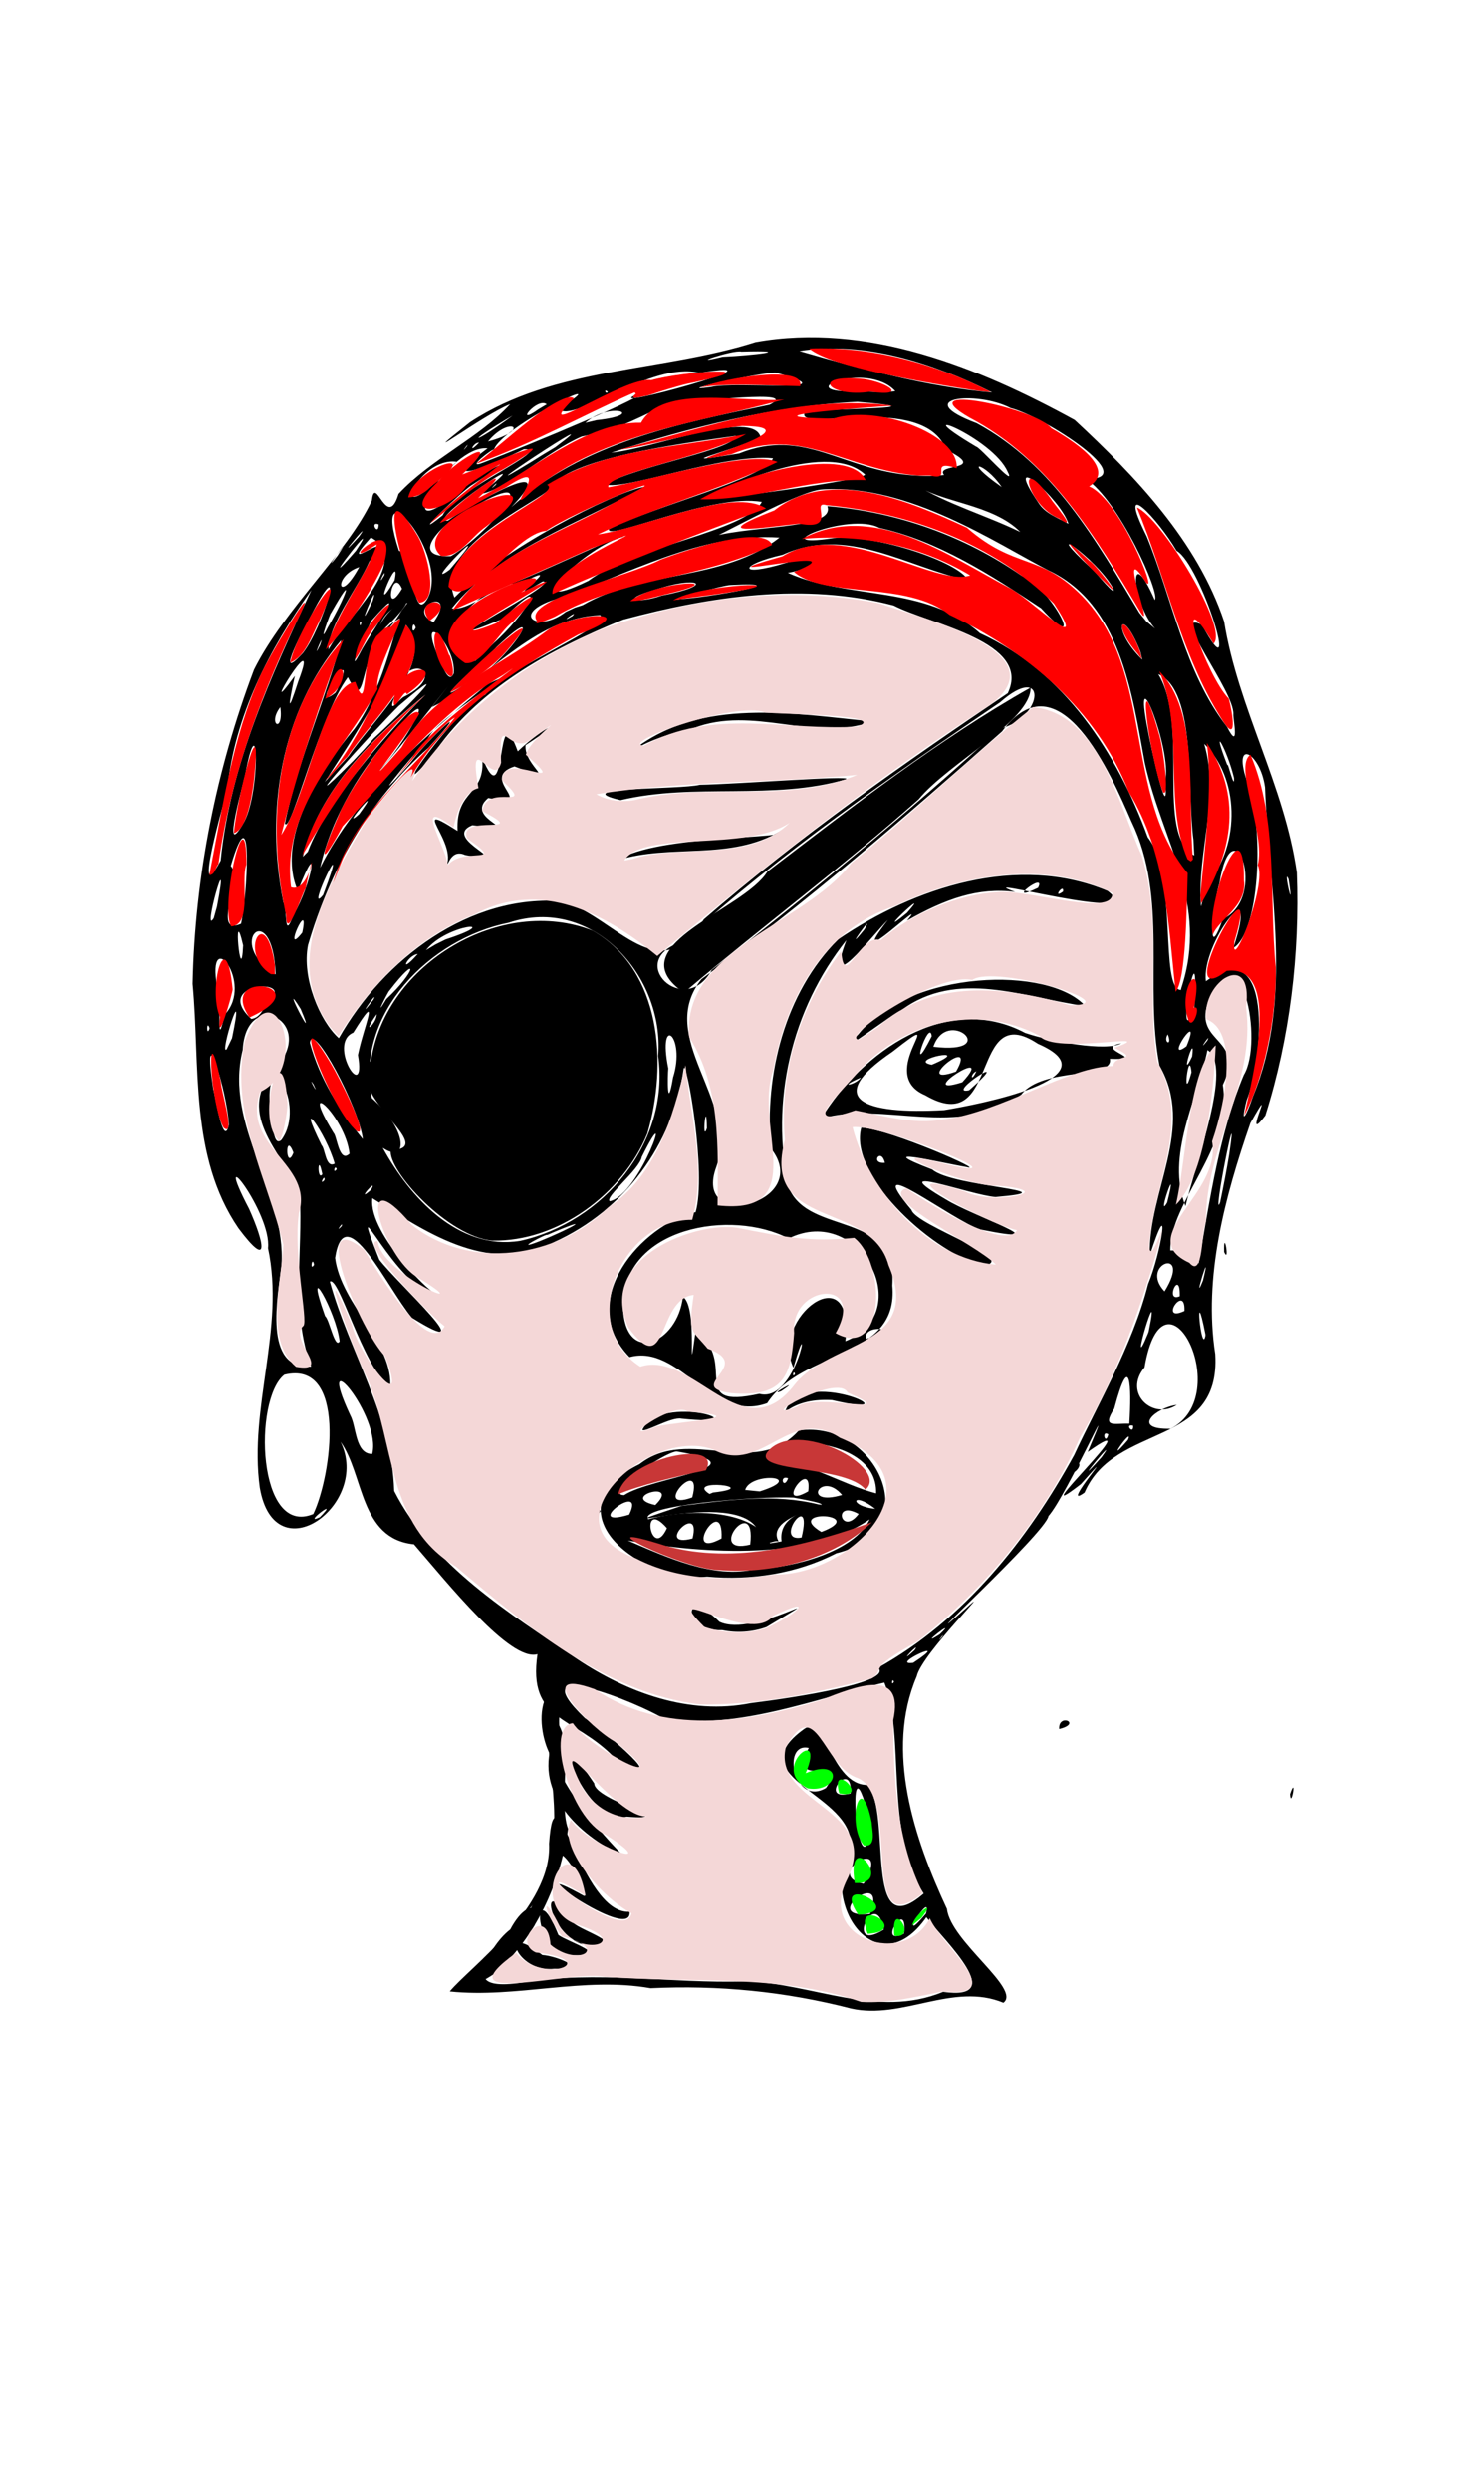 <?xml version="1.0" encoding="UTF-8" standalone="no"?>
<svg
   xmlns:dc="http://purl.org/dc/elements/1.1/"
   xmlns:cc="http://creativecommons.org/ns#"
   xmlns:rdf="http://www.w3.org/1999/02/22-rdf-syntax-ns#"
   xmlns:svg="http://www.w3.org/2000/svg"
   xmlns="http://www.w3.org/2000/svg"
   xmlns:sodipodi="http://sodipodi.sourceforge.net/DTD/sodipodi-0.dtd"
   xmlns:inkscape="http://www.inkscape.org/namespaces/inkscape"
   inkscape:version="1.0 (4035a4fb49, 2020-05-01)"
   sodipodi:docname="vigilante.svg"
   viewBox="0 0 1080 1812"
   height="1812"
   width="1080"
   id="svg10"
   version="1.1">
  <defs
     id="defs14" />
  <sodipodi:namedview
     inkscape:current-layer="g18"
     inkscape:window-maximized="1"
     inkscape:window-y="-11"
     inkscape:window-x="-11"
     inkscape:cy="1056.7274"
     inkscape:cx="460.41356"
     inkscape:zoom="0.78671483"
     inkscape:object-paths="true"
     showgrid="false"
     id="namedview12"
     inkscape:window-height="1826"
     inkscape:window-width="1080"
     inkscape:pageshadow="2"
     inkscape:pageopacity="0"
     guidetolerance="10"
     gridtolerance="10"
     objecttolerance="10"
     borderopacity="1"
     bordercolor="#666666"
     pagecolor="#ffffff" />
  <g
     id="g18"
     inkscape:label="Image"
     inkscape:groupmode="layer">
    <path
       d="m 619.417,1461.488 c -47.951,-12.405 -96.796,-17.165 -145.964,-14.793 -49.027,-8.61 -97.366,7.44 -146.145,2.372 13.785,-16.903 74.515,-60.816 72.289,-107.546 4.329,-63.184 22.501,51.838 58.587,49.547 2.409,24.059 -90.608,-43.324 -32.733,-11.281 -2.779,-16.182 -25.951,-53.725 -25.372,-13.389 -9.067,27.557 -89.063,86.276 -20.429,76.289 54.335,-9.145 108.438,0.789 163.019,-0.943 48.569,1.239 95.275,27.488 143.682,7.626 47.613,6.705 1.514,-36.621 -12.187,-54.307 -35.461,50.731 -78.284,-8.778 -55.1,-51.099 3.364,-38.994 -83.55,-49.89 -33.959,-85.81 15.952,-11.502 19.462,40.83 46.384,40.668 18.006,20.919 -3.912,117.931 40.735,78.964 -29.103,-45.322 -12.962,-114.403 -28.62,-153.48 -49.451,11.203 -105.92,34.694 -160.566,26.209 -17.997,-11.217 -106.027,-47.095 -57.423,-0.38 14.282,9.272 68.48,55.822 20.713,27.952 -29.303,-29.734 -62.396,-25.33 -55.177,-74.435 -19.768,5.806 -65.816,-52.261 -89.876,-79.947 -39.712,-4.075 -36.257,-50.72 -53.441,-74.621 22.377,45.514 -47.901,96.821 -58.772,33.417 -8.057,-58.586 18.432,-115.638 5.996,-174.279 2.855,-25.566 -42.746,-84.094 -13.749,-28.547 10.968,24.526 15.441,45.045 -7.752,14.048 -35.719,-52.208 -27.777,-118.188 -33.355,-177.864 1.647,-78.074 17.09,-155.528 44.688,-228.62 22.338,-44.736 68.049,-84.971 85.719,-122.959 2.388,-20.154 11.102,22.594 19.449,-4.868 23.65,-25.372 58.934,-40.909 81.255,-65.289 -19.861,7.727 -75.285,49.535 -29.247,13.117 61.787,-40.515 139.293,-36.475 207.811,-58.325 81.091,-14.534 162.216,18.34 232.23,56.723 44.228,41.02 89.255,88.231 108.711,146.5 10.193,63.292 43.959,119.438 52.92,182.785 2.251,59.201 -5.105,120.583 -22.906,176.716 -18.427,24.571 10.268,-31.969 -10.88,5.555 -18.732,54.035 -34.187,112.28 -25.558,168.055 4.257,68.77 -73.027,49.523 -95.12,100.835 -19.726,14.348 30.011,-42.861 -2.684,-6.138 -46.338,35.816 55.299,-59.205 4.993,-23.444 24.273,-57.453 -15.043,31.321 -28.56,46.691 -1.75,12.051 -108.877,110.129 -60.7,67.622 24.839,-22.637 -31.529,32.312 -35.176,48.954 -23.192,54.41 -1.819,118.182 22.025,169.28 2.583,23.513 54.302,58.349 41.069,68.24 -36.562,-15.157 -73.597,12.546 -110.824,4.201 z m 23.718,-57.378 c -5.69,-33.061 -29.585,18.36 0,0 z m 14.763,2.833 c 3.273,-27.641 -20.636,10.644 0,0 z m 15.96,-14.499 c 5.23,-18.828 -22.97,27.142 0,0 z m -40.746,0.288 c 14.07,-35.846 -38.592,3.777 0,0 z m -4.594,-21.995 c 22.176,-37.789 -31.134,-6.444 0,0 z m 5.79,-40.27 c -20.392,-87.569 -10.323,55.765 0,0 z m -15.312,-25.48 c 1.687,-26.467 -24.991,6.518 0,0 z m -17.895,-4 c 17.376,-24.813 -29.59,1.812 -12.5,-29.093 -20.14,-4.668 -10.957,43.094 12.5,29.093 z m -54.654,-61.754 c 33.176,-4.114 103.514,-15.025 92.644,-25.756 62.399,-34.708 108.875,-93.026 142.726,-154.878 16.116,-35.038 42.464,-79.558 53.689,-124.166 9.511,-22.552 17.218,-70.35 1.236,-20.847 -1.253,-46.866 33.244,-92.842 7.084,-138.268 -11.322,-58.294 6.671,-121.544 -20.485,-177.703 -14.565,-33.578 -52.471,-121.397 -94.099,-65.378 -70.736,62.664 -142.554,124.593 -218.772,180.276 -33.647,42.708 27.156,87.124 10.988,136.191 -18.563,48.99 71.132,26.898 39.605,-13.065 -4.823,-53.77 10.186,-113.456 48.903,-152.096 55.988,-38.053 130.789,-62.594 196.007,-35.327 33.393,25.379 -105.011,-13.1 -67.187,0.803 -26.945,-3.47 -50.553,4.99 -78.619,20.823 18.166,-21.432 -47.587,42.923 -13.925,-0.533 -12.349,12.424 -46.84,58.014 -30.278,14.793 -40,50.304 -55.795,117.759 -41.822,180.368 14.957,35.264 78.954,15.581 75.265,70.934 4.927,53.929 -65.6,46.279 -91.093,85.606 -40.348,14.75 -63.342,-43.458 -100.158,-33.541 -40.018,-41.144 9.221,-96.724 48.095,-105.478 8.157,-28.328 -6.509,-110.667 -8.658,-104.594 -7.933,55.641 -43.13,103.173 -94.12,126.323 -48.506,25.663 -96.953,-9.763 -132.5,-31.87 -3.38,26.857 47.485,74.329 47.078,69.745 -28.511,-0.438 -67.549,-89.752 -41.968,-24.913 13.985,17.97 77.382,75.435 23.673,42.12 -17.951,-21.41 -48.908,-88.814 -55.887,-43.483 4.412,34.309 43.198,62.648 40.026,95.258 -20.728,-18.504 -37.22,-82.406 -43.838,-77.982 14.236,51.309 45.248,97.715 46.806,152.283 27.368,54.076 83.555,88.836 132.801,122.081 36.86,24.714 82.045,41.281 126.784,32.272 z m -20.808,-53.043 c -28.942,1.149 -29.568,-33.591 -2.106,-6.131 24.904,12.187 90.926,-30.461 34.215,3.904 -10.234,3.66 -21.468,4.396 -32.109,2.227 z m -11.055,-38.971 c -50.565,4.486 -115.616,-49.235 -49.167,-81.88 36.417,-28.34 83.611,11.432 115.905,-24.441 55.893,-8.159 94.645,72.791 27.404,89.306 -28.812,14.797 -62.044,19.928 -94.143,17.015 z m 35.5,-5.501 c 27.923,-1.152 72,-12.707 82.807,-36.133 -50.335,34.431 -140.671,21.373 -175.992,15.381 28.302,12.052 62.141,28.162 93.185,20.752 z m -4.115,-17.795 c 4.67,-38.87 -33.368,8.267 0,0 z m -20.866,-4.463 c 1.659,-34.279 -30.231,16.553 0,0 z m 43.719,2.142 c -4.407,-31.216 61.081,-22.049 8.777,-31.872 -26.571,-1.099 -113.217,5.55 -105.883,15.789 31.939,-8.676 78.265,-6.438 88.737,17.499 z m -64.818,-2.116 c 6.957,-28.29 -28.815,7.652 0,0 z m 79.33,-0.682 c 8.809,-36.527 -21.289,3.922 0,0 z m 14.417,-4.067 c 35.474,-13.359 -28.417,-16.973 0,0 z m -112.362,-2.75 c -20.073,-22.969 -11.392,24.791 0,0 z m 139.492,-10.334 c -19.504,-10.829 -12.78,16.844 0,0 z m -166.973,0.482 c 12.636,-26.058 -36.316,10.912 0,0 z m -20.824,-2.397 c -1.539,-4.13 -3.157,4.357 0,0 z m 199.909,-1.852 c -17.299,-13.501 -19.5,-1.764 0,0 z m -160.087,-2.742 c 19.206,-18.77 -27.457,-6.063 0,0 z m -22.655,-7.203 c 19.019,-13.014 104.477,-20.884 38.214,-31.835 -9.403,0.491 -53.937,31.666 -38.214,31.835 z m 49.54,1.669 c 8.616,-32.332 -31.135,11.299 0,0 z m 15.164,-3.586 c 37.495,-4.127 -21.247,-10.6 -2.575,1.076 z m 93.879,1.787 c -15.483,-18.349 -30.176,9.017 0,0 z m -59.922,-2.588 c 35.13,-11.085 -6.684,-14.54 -10.615,-1.064 z m 35.275,-0.026 c 3.326,-26.205 -25.806,14.7 0,0 z m 49.397,1.439 c 1.85,-46.758 -97.854,-42.803 -75.102,-23.354 26.89,0.601 49.724,16.749 75.102,23.354 z m -64,-11.011 c -6.783,-2.665 -3.468,9.001 0,0 z m -106.051,-35.333 c 14.195,-27.703 89.733,-1.569 28.433,-8.039 -7.234,-1.597 -27.617,10.776 -28.433,8.039 z M 571.178,1027.63 c 11.652,-35.855 99.072,6.281 34.295,-8.851 -11.859,-0.692 -24.789,1.157 -34.295,8.851 z M 714.692,921.157 c -40.733,-12.947 -97.165,-67.614 -87.866,-100.661 21.406,1.322 92.209,32.716 76.571,28.716 -18.955,-3.184 -71.892,-16.163 -24.904,1.792 14.845,13.043 103.482,15.178 46.038,19.96 -17.864,-1.111 -84.395,-26.288 -35.989,1.889 20.035,12.422 85.811,33.953 25.128,21.804 -20.033,-6.007 -88.682,-59.873 -50.354,-14.283 3.492,11.728 81.428,36.667 51.377,40.784 z m -70.692,-75.062 c -2.833,-11.682 -11.202,0.968 0,0 z m -46.417,-32.202 c 29.585,-48.423 91.361,-92.607 148.469,-62.309 18.476,6.313 59.215,13.787 69.996,7.58 -21.423,3.955 21.62,12.33 -8.354,11.275 3.034,15.311 -48.789,5.427 -64.388,25.941 -45.846,33.155 -100.396,4.162 -145.722,17.513 z m 89.5,-6.152 c 24.004,-3.876 125.542,-23.366 68.252,-48.257 -50.122,-33.225 -26.814,69.678 -82.005,37.439 -37.699,-15.902 21.775,-67.392 -23.886,-31.61 -51.116,34.662 -20.6,45.738 37.639,42.428 z m 18.174,-14.431 c 36.52,-31.968 -18.68,4.065 0,0 z m -78.674,-9.298 c -18.636,8.085 -3.688,5.559 0,0 z m 73.713,3.476 c 26.671,-29.015 -37.334,11.816 0,0 z m 10.257,-8.016 c -4.589,1.895 -4.059,9.004 0,0 z m -14.812,0.24 c 16.737,-28.997 -34.192,12.189 0,0 z m -17.676,-4.955 c 33.263,-13.972 -19.249,-3.645 0,0 z m 0.014,-20.768 c -1.625,-14.297 -18.007,35.551 0,0 z m 1.182,7.671 c 50.648,6.06 10.248,-29.896 0,0 z m -54.611,-9.053 c 37.692,-47.233 138.909,-50.004 165.178,-20.562 -44.435,-6.103 -93.341,-27.353 -134.096,3.189 -3.273,0.094 -56.194,40.964 -31.082,17.373 z m 25.934,471.131 c -1.316,-3.792 -2.245,3.873 0,0 z m 14.054,-13.851 c 31.094,-20.447 -18.804,2.433 0,0 z m 0.984,-9.197 c 5.451,-7.976 -14.768,13.441 0,0 z m 18.318,-11.497 c 14.941,-14.329 -18.667,11.781 0,0 z m 1.771,1.796 c 2.797,-4.87 -5.982,7.208 0,0 z m -457.699,-89.302 c 13.586,-28.607 24.582,-112.557 -21.077,-101.385 -22.746,17.851 -19.751,118.502 21.077,101.385 z m 4.788,2.302 c 16.121,-16.454 -14.146,6.775 0,0 z m 568.838,-43.633 c 15.238,-21.108 -27.147,30.173 0,0 z m -530.762,-2.401 c 7.147,-27.236 -43.064,-86.396 -15.975,-28.182 4.6,8.202 3.39,28.14 15.975,28.182 z m 550.017,-10.21 c 4.689,-11.433 -19.037,22.097 0,0 z m -14.31,-4.041 c -5.295,-3.637 -2.197,8.722 0,0 z m 18.042,-6.322 c -6.811,-1.567 0.618,7.178 0,0 z m 27.273,2.228 c 48.017,-24.311 -4.838,-126.977 -18.963,-44.628 -15.791,19.038 6.446,38.662 23.496,27.253 -15.506,2.113 -33.684,18.088 -4.533,17.375 z m -30.009,-3.657 c 1.732,-27.15 0.669,-54.796 -11.009,-10.962 -9.515,14.612 0.773,10.439 11.009,10.962 z m -269.244,-21.736 c 27.773,7.381 38.929,-69.308 24.786,-19.004 -17.155,-36.079 44.839,-82.983 37.79,-19.32 52.554,-20.547 10.804,-100.561 -41.299,-74.712 -41.664,-21.743 -120.184,-8.411 -120.624,49.044 1.116,44.358 40.039,27.421 43.681,-6.605 11.695,7.233 2.74,71.5 9.239,25.19 32.014,22.202 -7.121,57.159 46.428,45.406 z m 15.81,-1.912 c 17.17,-11.499 -11.017,4.263 0,0 z m 10.128,-12.566 c -1.317,-3.792 -2.244,3.873 0,0 z m -352.13,-5.343 c -14.838,-39.712 -5.98,-83.351 -8.233,-124.952 -12.338,-32.354 -50.902,-60.102 -14.335,-96.084 23.354,-32.071 -24.765,-53.644 -27.224,-9.431 -13.832,55.434 31.928,103.097 28.192,156.934 -2.504,21.808 -13.831,76.02 21.6,73.534 z m 609.498,-25.469 c 9.606,-46.647 -15.942,39.113 -0.538,1.467 z m -588.78,7.063 c -2.46,-21.546 -26.882,-64.048 -10.562,-18.293 3.05,2.079 7.111,24.286 10.562,18.293 z m 630.051,-5.23 c -8.413,-42.504 -2.846,16.207 0.039,1.14 z m -246.861,3.424 c 28.894,-8.065 -3.195,-11.109 0,0 z m 231.626,-20.287 c 0.883,-20.814 -19.378,9.065 0,0 z m -14.488,-14.204 c 20.775,-33.495 -19.075,-20.237 0,0 z m 11.084,3.515 c 0.499,-21.063 -11.521,4.99 0,0 z m 16.892,-11.468 c 7.315,-29.909 -8.529,21.329 0,0 z m -3.148,-12.316 c 8.361,-47.88 15.21,-95.194 32.829,-137.239 14.701,-24.162 -1.923,-109.105 -26.339,-51.892 -9.579,29.208 27.592,24.509 11.069,59.165 7.322,45.516 -38.593,84.817 -38.172,120.46 7.754,-0.237 16.339,2.523 20.614,9.507 z m -643.745,0.875 c -1.346,-7.111 -3.34,5.469 0,0 z m 164.028,-17.078 c 25.324,-10.23 40.857,-19.787 5.605,-4.595 0.634,-1.646 -27.036,12.883 -5.605,4.595 z m -14.028,-0.325 c 60.322,-13.343 109.222,-71.253 100.395,-134.589 4.804,-58.151 -48.151,-117.113 -108.717,-96.883 -57.123,11.374 -112.263,66.315 -99.621,127.62 26.678,23.537 26.263,48.567 7.905,36.175 19.546,35.738 54.984,74.964 100.039,67.678 z m -129.981,-10.679 c 1.931,-4.824 -5.648,6.118 0,0 z m 645.991,-52.477 c 7.704,-52.409 -13.08,52.25 -6.625,35.03 2.419,-11.635 4.701,-23.302 6.625,-35.03 z m -45.175,35.25 c 9.04,-35.675 -8.283,14.414 0,0 z m 13.342,2.624 c 7.575,-32.248 34.572,-102.101 15.966,-113.542 -7.498,36.256 -30.488,76.961 -15.966,113.542 z m -419.014,-3.559 c 22.261,-4.733 48.327,-82.672 23.317,-32.214 -1.649,9.224 -27.484,29.478 -23.317,32.214 z m -173.663,-8.315 c 5.704,-10.456 -12.699,11.163 0,0 z m -33.959,-7.066 c 0.737,-5.492 -4.492,4.767 0,0 z m -1.541,-4.242 c -3.385,-17.351 -3.953,5.628 0,0 z m 10.5,-3.691 c -1.539,-4.13 -3.157,4.357 0,0 z m -1.5,-4.022 c -6.297,-22.619 -29.43,-53.359 -9.482,-13.303 2.574,2.446 2.912,17.02 9.482,13.303 z m -30,-7.978 c -6.377,-16.653 -5.667,14.315 0,0 z m 40.777,0.738 c -2.9,-27.155 -38.503,-59.208 -11.589,-15.113 2.552,2.388 4.004,22.336 11.589,15.113 z m -49.574,-9.988 c 19.101,-25.883 -13.15,-74.957 -8.129,-20.15 2.033,0.904 1.104,26.515 8.129,20.15 z m 59.298,-0.601 c -2.842,-22.721 -36.676,-86.899 -38.539,-70.038 7.037,25.94 21.661,49.395 38.539,70.038 z m -97.501,-10.434 c -1.14,-24.96 -20.089,-83.415 -11.323,-25.599 1.076,2.433 7.255,43.845 11.323,25.599 z m 347.882,2.535 c -0.267,-24.453 -3.97,11.719 0,0 z m 397.352,-23.169 c 29.725,-71.77 11.528,-150.626 8.783,-224.9 -3.514,-25.976 -24.89,-36.838 -12.463,-2.493 12.409,35.659 7.811,108.469 -10.61,119.339 20.186,-60.275 -23.585,-2.616 -19.903,24.207 48.98,-36.22 41.889,55.155 29.524,86.895 -4.948,19.842 0.195,10.254 4.669,-3.048 z m -421.992,-13.747 c 9.642,-30.562 -11.502,-47.193 -3.477,-6.683 -0.493,5.31 -1.053,33.328 3.477,6.683 z m -261.623,5.004 c -5.334,-7.989 5.154,11.181 0,0 z m 638.93,-8.832 c -1.928,-19.502 -7.138,26.022 0,0 z m -606.636,-12.582 c 3.881,-20.05 17.464,-49.819 -3.374,-16.286 -19.369,8.048 9.616,53.352 3.374,16.286 z m 607.085,1.073 c 2.831,-20.499 -9.672,20.585 0,0 z m -698.705,-13.315 c 10.456,-50.265 -9.779,14.033 -3.869,8.037 1.29,-2.679 2.58,-5.358 3.869,-8.037 z m 694.619,5.851 c 12.14,-29.63 -17.477,13.281 0,0 z m -13.646,-8.669 c -3.826,6.099 3.773,9.334 0,0 z m 28.787,4.579 c 3.556,-7.376 -8.447,10.632 0,0 z m -632.042,-1.754 c 32.584,-57.56 95.18,-105.376 163.6,-99.54 39.234,12.722 69.627,65.299 102.024,13.09 69.659,-60.31 145.176,-113.259 221.206,-164.592 17.732,-37.401 -56.098,-49.907 -83.048,-63.829 -64.631,-17.096 -133.475,-6.702 -196.821,10.28 -53.119,21.668 -106.793,50.398 -139.213,99.548 -37.851,43.703 18.021,-35.931 38.685,-44.779 20.084,-22.28 91.644,-49.376 83.782,-58.061 -49.701,2.221 -80.529,46.851 -122.464,66.943 40.784,-52.417 -37.709,48.803 -38.096,45.751 15.705,-14.485 48.13,-70.614 12.474,-29.831 -25.929,28.778 -47.013,62.977 -55.767,101.035 26.976,-54.143 76.372,-95.279 121.562,-133.381 36.313,-17.588 -38.047,23.828 -43.393,40.198 -14.488,15.324 -46.477,55.12 -13.318,17.874 15.322,-20.362 49.511,-50.858 14.044,-12.022 -43.42,38.224 -71.619,88.973 -87.693,143.567 -4.668,23.689 8.492,55.274 22.436,67.751 z m 72.447,-119.374 c 24.751,-14.111 -27.3,-57.924 13.964,-31.441 -1.483,-30.951 20.896,-25.297 17.847,-53.577 18.706,46.843 9.539,-49.618 25.954,-4.299 20.301,-19.179 36.642,-24.51 5.681,-4.526 -1.478,15.762 26.984,28.876 -8.048,15.525 -27.171,8.664 18.533,30.114 -19.133,22.954 -19.014,15.815 30.79,24.355 -11.598,19.777 -24.04,9.905 36.442,29.704 -5.17,21.644 -14.594,-6.802 -13.738,21.348 -19.499,13.944 z m 130.544,-10.181 c 29.589,-19.213 128.842,-14.808 118.51,-21.256 -36.498,21.907 -80.138,9.166 -118.51,21.256 z m 2,-43.644 c -40.664,-9.64 43.294,-7.558 57.736,-11.164 28.551,-0.538 110.014,-7.032 106.631,-4.086 -53.331,15.676 -110.361,2.421 -164.367,15.249 z m 9,-36.272 c 49.798,-39.025 116.894,-26.516 174.538,-20.99 -44.114,15.475 -86.217,-12.092 -130.637,4.905 -15.257,3.318 -30.396,8.099 -43.901,16.085 z m -308,202.28 c -2.357,-7.149 -2.357,7.149 0,0 z m 10.945,-9.949 c 22.049,-23.106 -13.544,-66.613 -5.463,-19.997 4.033,4.542 -1.528,51.375 5.463,19.997 z m 110.606,-0.334 c -12.031,17.089 0.148,6.98 0,0 z m 595.307,-14.463 c 2.864,-50.852 -14.683,46.782 -0.219,10.581 z m -650.614,10.667 c -17.02,-27.245 14.019,33.07 0,0 z m -23.701,-5.489 c 22.307,-17.531 -41.734,-14.262 -12.201,12.759 6.728,-0.88 8.957,-8.1 12.201,-12.759 z m 664.546,-9.646 C 880.019,657.473 845.984,612.947 833.163,555.282 823.842,504.328 815.257,439.209 762.877,414.912 724.495,395.04 661.201,352.25 598.942,356.178 c -20.078,0.299 -103.861,50.788 -87.282,36.436 28.266,-11.145 97.07,-6.4 90.434,-24.26 51.185,4.238 99.84,21.708 141.575,50.658 20.698,7.631 48.836,61.724 13.932,23.491 -36.255,-23.971 -74.873,-49.037 -117.76,-58.409 -21.734,-11.934 -87.286,15.775 -33.251,7.452 31.249,-2.962 91.638,17.502 97.814,30.6 -44.685,-9.474 -87.601,-39.994 -134.816,-18.481 -32.074,7.166 -33.111,16.676 1.808,6.047 25.751,-7.314 26.279,2.638 1.939,7.093 44.529,19.81 100.234,8.584 139.838,43.983 61.445,27.945 99.675,86.886 122.12,148.463 22.094,27.883 8.353,110.426 24.096,111.088 l 0.285,-1.316 z m -587.864,8.303 c 4.242,-8.888 -14.844,19.273 0,0 z m 9.338,-0.339 c 21.684,-20.207 24.069,-34.53 2.119,-5.993 -0.406,-0.185 -12.186,22.844 -2.119,5.993 z m 236.863,-21.25 c 72.065,-55.872 142.431,-113.998 209.792,-175.481 32.749,-8.537 34.005,-49.196 -0.052,-19.165 -79.868,54.1 -159.204,109.59 -231.124,174.103 -43.108,13.61 1.871,56.577 21.384,20.543 z m -317.406,3.25 c -2.08,-57.194 -38.002,-23.044 0,0 z m 103.455,-14.85 c -7.582,0.795 -14.665,16.594 0,0 z m -127.098,-6.259 c -7.805,-34.093 -1.506,33.796 0,0 z m 147.36,-4.308 c 44.37,-14.467 1.214,-11.814 -14.289,7.793 l 6.991,-4.176 z m -104.33,-4.999 c 5.74,-27.594 -15.452,19.712 0,0 z m 669.915,-9.833 c 33.431,-15.571 7.148,-85.684 -2.508,-25.922 -3.003,8.143 -10.875,63.544 2.508,25.922 z m -260.771,7.513 c 9.095,-15.836 -17.9,22.042 0,0 z m -453.683,-4.095 c 4.199,-17.867 9.629,-99.788 -7.506,-42.048 8.894,8.899 -14.225,51.432 7.506,42.048 z m 38.113,-6.367 c 13.121,-21.865 20.108,-61.061 3.213,-17.522 -16.298,-36.827 15.255,-87.177 41.277,-118.107 23.496,-32.258 30.882,-83.816 34.039,-80.772 -34.444,16.147 -22.704,75.443 -38.931,43.409 -20.413,27.354 -41.804,115.509 -45.801,106.382 8.91,-44.556 31.68,-95.794 40.961,-133.374 -44.205,52.603 -55.443,124.485 -42.115,190.64 3.254,6.128 0.153,28.602 7.357,9.343 z m 446.521,-1.544 c 20.592,-23.333 -27.908,22.889 0,0 z M 157.901,659.738 c 10.307,-53.777 -11.274,23.015 -2.303,8.294 0.768,-2.765 1.535,-5.529 2.303,-8.294 z m 719.621,-14.703 c 26.777,-31.925 23.432,-79.98 -1.194,-103.778 11.681,39.454 -5.366,78.628 -2.325,118.31 l 1.922,-6.388 z m -642.384,6.175 c 21.783,-57.448 -14.271,17.73 0,0 z m 446.445,1.957 -4.016,2.135 z m 92.082,-4.43 c 0.781,-6.646 -8.409,6.079 0,0 z m 164.046,-9 c -4.459,-10.427 4.718,30.118 0,0 z m -182.269,6.278 c 6.528,-12.793 -26.098,12.637 0,0 z m -594.825,-19.818 c 6.963,-69.729 36.511,-134.318 66.049,-196.96 -30.741,43.429 -56.017,91.867 -61.294,145.542 -1.449,5.398 -26.076,90.635 -4.755,51.418 z m 707.923,-15.061 c -4.822,-34.797 2.462,-108.864 -25.596,-120.563 23.054,37.58 -2.414,116.062 26.167,131.911 l -0.571,-11.348 z m -644.514,8.601 c 15.387,-41.892 70.668,-99.206 85.676,-114.302 -38.061,31.32 -77.467,68.922 -89.305,117.967 z m -47.228,-20.156 c 12.41,-18.999 12.167,-91.439 1.877,-36.97 -0.439,3.754 -18.356,65.416 -1.877,36.97 z m 84.548,-7.136 c 19.993,-27.417 -15.924,14.149 0,0 z M 848,568.238 c 5.29,-22.282 -24.648,-97.159 -12.553,-36.54 0.772,5.376 15.564,73.832 12.553,36.54 z m -575.935,-31 c 17.875,-16.217 65.104,-63.822 18.17,-23.625 -16.446,16.247 -84.97,91.873 -33.158,40.036 l 7.6,-8.111 z m -18.482,12.979 c 18.84,-27.962 65.146,-68.829 41.804,-95.536 -9.792,40.273 -35.424,77.531 -59.07,114.385 5.701,-6.333 11.455,-12.617 17.266,-18.849 z m 644.432,15.771 c -5.157,-21.251 -17.613,-42.259 -4.746,-8.924 -0.362,-5.083 5.38,19.467 4.746,8.924 z m -0.463,-46.25 c 0.964,-16.858 -47.84,-77.394 -22.875,-65.115 29.927,55.249 -0.59,-44.121 -18.441,-53.871 -13.107,-22.621 -44.778,-56.621 -21.745,-10.508 19.08,46.551 27.565,99.028 58.496,138.712 9.354,18.351 4.325,-5.745 4.565,-9.218 z m -693.54,-5.25 c -9.813,12.732 2.639,19.771 0,0 z m 13.085,-18.791 c 17.983,-46.913 -32.279,37.157 -2.529,-3.879 -4.882,22.318 -5.572,29.124 2.529,3.879 z m 28.311,6.236 c 17.831,-40.41 -23.135,19.418 -1.378,2.204 z m 48.204,5.262 c 35.403,-17.444 1.173,-35.803 -6.273,-0.721 -5.779,14.893 2.964,2.688 6.273,0.721 z m 43.971,-8.808 c 23.236,-5.807 68.648,-69.765 23.887,-27.561 -3.512,4.304 -54.191,48.391 -23.887,27.561 z m -18.474,0.543 -2.356,1.507 z m 11.133,-9.029 c 1.912,-20.499 -27.465,-49.619 -10.983,-11.071 1.351,0.95 6.821,20.704 10.983,11.071 z m 29.342,-22.107 c 21.957,-19.229 43.65,-54.537 6.456,-17.608 -68.465,28.499 44.382,-26.997 28.957,-27.17 -38.886,23.196 24.253,-19.882 -16.057,1.619 -31.712,-3.047 -74.157,52.217 -33.003,56.31 4.733,-4.191 9.108,-8.757 13.647,-13.151 z m -139.207,7.466 c 14.358,-18.006 32.941,-79.267 6.165,-27.854 -2.424,4.639 -29.005,52.938 -6.165,27.854 z m 43.248,-3.17 c 9.753,-16.774 34.663,-52.033 6.768,-20.502 -3.269,5.516 -20.977,47.843 -6.768,20.502 z m 566.331,2.147 c -13.989,-35.528 -22.126,-17.123 1.367,5.822 z m -590.852,-1.501 c 10.656,-21.711 62.234,-64.063 30.822,-81.664 -27.91,31.003 22.056,-11.657 -1.15,17.48 -8.801,19.831 -29.968,46.538 -29.672,64.183 z m -6.179,-3.25 c 4.463,-13.181 -7.194,14.44 0,0 z m 63.607,-30.809 c -26.619,4.318 -25.848,42.527 -4.123,5.349 1.452,-1.717 2.713,-3.597 4.123,-5.349 z m -57.955,17.809 c 12.71,-21.503 20.826,-43.223 2.289,-10.401 0.074,-1.642 -10.415,26.82 -2.289,10.401 z m 64.005,0.25 c -2.653,-7.712 -3.655,7.584 0,0 z m 538,0.625 c -17.032,-19.086 -19.828,-65.541 -0.198,-20.825 4.465,-4.251 -26.184,-72.676 -50.236,-88.104 42.218,1.426 -30.791,-45.581 -54.704,-51.481 -24.977,-12.999 -73.608,-7.318 -24.644,11.026 55.831,30.029 87.231,85.864 118.351,137.874 l 5.168,6.361 z m -577.618,-4.177 c -1.584,-3.53 -1.434,5.606 0,0 z m 52.597,-0.437 c 18.982,-27.361 -22.405,-11.172 0,0 z m 108.521,-12.465 c 44.237,-25.706 102.594,-17.369 143.203,-49.066 -57.941,-3.951 -110.094,26.987 -163.352,44.88 -33.156,10.633 -12.64,25.115 7.741,9.132 l 6.742,-3.135 z m -7.5,7.954 c 5.361,-5.607 -11.916,7.034 0,0 z M 271.222,437.292 c 5.919,-19.773 -15.419,32.115 0,0 z m 97.862,-11.499 c 24.07,-8.592 82.191,-37.335 84.451,-35.183 -25.451,5.667 -81.443,59.425 -25.278,31.948 33.929,-25.607 114.19,-35.47 126.184,-57.273 -35.916,-6.496 -113.553,28.654 -111.326,19.805 34.126,-17.283 113.6,-36.616 119.457,-51.58 -36.941,-3.326 -107.774,23.698 -122.347,19.046 25.334,-14.082 95.453,-25.457 95.213,-35.358 -41.087,5.805 -123.621,16.645 -135.502,38.545 -7.017,9.267 -84.797,41.808 -69.198,79.002 34.502,-35.058 115.398,-76.262 138.14,-80.446 -47.592,27.058 -104.869,44.834 -140.1,88.325 12.029,1.973 27.586,-13.25 40.307,-16.832 z m -58.085,9.95 c 17.472,-31.761 -42.409,-100.759 -20.646,-35.015 11.054,3.615 9.866,53.361 20.646,35.015 z m 170.585,-2.413 c 41.132,-8.044 25.395,-14.555 -4.51,-4.344 -27.079,7.481 -13.625,10.57 4.51,4.344 z m 13.5,2.547 c 18.41,-0.982 88.82,-12.999 36.678,-10.239 -4.825,-0.141 -52.678,12.974 -36.678,10.239 z m -202.514,-7.528 c -7.314,-17.315 -13.647,22.952 0,0 z m -5.376,-6.235 c 4.95,-24.565 -19.3,32.746 0,0 z m 522.696,5.515 c -13.022,-22.571 -55.392,-50.694 -15.115,-13.539 1.823,1.079 19.167,22.955 15.115,13.539 z M 261.417,412.593 c -19.44,6.55 -15.618,28.71 0,0 z m 18.196,6.089 c 1.825,-7.012 -6.28,10.624 0,0 z m 47.645,-4.194 c 39.631,-46.449 -23.468,17.36 0,0 z m -68.235,-13.75 c 20.072,-30.318 -26.789,29.686 -6.071,6.883 z m 69.087,3.935 c 23.515,-13.292 74.385,-69.046 16.774,-35.892 -11.69,3.375 -54.206,37.237 -16.774,35.892 z m -82.402,-0.435 c 14.766,-23.044 -15.38,19.82 0,0 z m 15.407,-13.623 c 12.037,-16.677 -22.106,24.337 0,0 z m 481.393,-3.504 c -19.935,-20.377 -58.268,-21.312 -76.924,-34.785 24.109,14.795 51.605,22.521 76.924,34.785 z m -466.924,-5.564 c -6.941,-2.56 0.01,9.23 0,0 z m 46.548,-6.559 c 8.9,-18.555 81.891,-49.006 59.164,-48.051 -17.959,9.094 -68.893,31.101 -26.458,-0.647 -27.007,-3.164 -72.723,72.87 -24.39,34.483 19.956,-17.341 54.935,-34.848 13.459,-8.087 -5.119,2.311 -49.948,44.854 -21.776,22.302 z m 3.804,3.911 c 14.361,-10.224 85.849,-51.397 46.188,-9.817 52.072,-47.013 121.603,-60.798 187.925,-74.51 23.7,-11.93 -53.237,-1.481 -69.193,-2.345 -27.294,11.248 -34.042,18.424 -67.55,25.481 -23.814,10.064 -57.72,40.305 -73.523,41.644 53.167,-42.009 -42.962,21.479 -23.848,19.547 z m 451.647,2.269 c -5.85,-18.497 -49.824,-56.341 -21.83,-15.214 4.933,7.875 14.176,10.857 21.83,15.214 z M 332.514,336.097 c -27.928,-4.157 -51.287,50.225 -11.778,11.371 l 5.874,-5.701 z m 181.569,27.205 c 32.539,-2.524 121.776,-15.365 115.11,-18.259 -29.345,-26.318 -109.779,13.894 -113.499,16.937 z m 214.943,-8.814 c -12.316,-18.305 -30.583,-21.428 0,0 z m -368.316,-1.5 c 3.163,-4.585 -7.089,6.407 0,0 z m 43.372,-27.503 c 48.877,-36.385 -78.551,48.051 -17.615,10.808 l 8.762,-5.479 z m 329.314,18.016 c -10.907,-25.527 -79.242,-51.919 -22.938,-18.406 2.575,0.156 29.637,31.056 22.938,18.406 z m -46.314,2.183 c -7.268,-8.614 33.437,-2.589 1.464,-18.42 -16.09,-42.472 -111.069,-11.471 -102.772,-27.306 22.337,-3.318 102.496,-2.132 38.253,-7.511 -61.173,2.992 -121.18,18.478 -179.263,37.022 30.808,-2.982 103.787,-32.192 108.771,-11.232 -23.949,11.476 -70.586,20.786 -15.687,11.817 47.622,-19.185 75.218,12.134 126.039,15.864 7.715,0.629 15.495,0.78 23.195,-0.234 z M 351.535,336.738 c 34.144,-13.055 126.056,-51.44 112.818,-50.191 -33.691,14.889 118.712,-26.937 44.283,-15.252 -34.411,-8.69 -91.56,37.476 -102.064,26.295 48.455,-30.957 -42.122,13.002 -47.054,29.628 -0.602,-1.184 -21.789,15.006 -7.983,9.52 z m -11.824,-11.75 c 2.797,-4.87 -5.982,7.208 0,0 z m 8.955,-2.906 c -4.213,-0.268 -8.644,9.297 0,0 z m 24.418,-19.642 c -37.498,21.819 -28.449,21.303 0,0 z M 355.142,321.27 c 32.384,-8.554 16.126,-19.576 0,0 z m 79.036,-15.507 c 37.775,-4.119 9.242,-13.868 -8.216,1.948 2.739,-0.649 5.477,-1.299 8.216,-1.948 z m -36.3,-11.506 c -6.753,-5.607 -24.661,16.871 -5.992,3.583 z m -15.295,-1.089 -4.016,2.135 z m 269,-8.476 c -20.799,-23.036 -81.083,2.272 -25.852,0.066 8.598,0.531 17.274,1.076 25.852,-0.066 z m 70.427,0.927 c -42.5,-21.234 -92.388,-37.797 -140.177,-30.217 45.929,13.249 92.394,26.004 140.177,30.217 z m -279.697,-0.485 c -3.379,-2.819 -1.412,2.507 0,0 z m 74.999,-3.473 c 18.033,-4.541 103.507,5.303 47.952,-10.3 -2.944,-2.2 -81.713,14.994 -47.952,10.3 z m 8.615,-22.093 c 21.67,-0.947 54.575,-4.847 13.591,-3.732 -5.739,-1.541 -42.202,10.66 -13.591,3.732 z M 403.583,1432.549 c -27.888,3.801 -41.538,-35.975 -8.874,-9.987 10.587,0.546 36.657,11.624 8.874,9.987 z m 14.909,-9.793 c -31.527,3.267 -31.676,-63.496 -12.127,-14.829 6.101,4.744 40.026,15.616 12.127,14.829 z m 12.435,-7.059 c -30.36,0.811 -42.35,-59.98 -13.43,-16.303 5.734,5.446 39.611,16.02 13.43,16.303 z m 23.011,-65.065 c -29.845,-13.693 -62.695,-42.428 -53.135,-79.007 6.54,31.038 45.303,71.266 53.135,79.007 z m 2.145,-28.771 c -30.54,7.339 -58.854,-77.759 -23.618,-24.147 0.08,12.339 64.416,27.5 23.618,24.147 z m 482.688,-16.372 c 5.2,-15.084 0.706,11.486 0,0 z m -167.939,-47.412 c -0.83,-11.755 17.024,-4.08 0,0 z m 7.75,-185.119 c 7.025,-16.109 11.345,-4.532 0,0 z m 112.285,-161.887 c -0.541,-18.777 4.379,9.242 0,0 z"
       style="fill:#000000"
       id="path22" />
    <path
       d="m 532.32,1013.761 c -35.36,-4.517 17.589,-20.308 -17.279,-32.423 -11.993,-14.65 -14.338,-10.119 -10.185,-39.124 -27.08,2.75 -18.387,63.523 -47.749,23.47 -22.904,-51.866 51.07,-76.847 79.035,-72.362 34.234,6.737 53.18,10.625 85.549,7.395 23.419,18.41 22.656,89.341 -13.578,69.319 22.844,-40.423 -33.079,-35.968 -30.198,-0.043 -2.268,29.781 -6.28,47.042 -45.596,43.768 z"
       style="fill:#f4d7d7;stroke-width:1.271"
       id="path35" />
    <path
       d="m 865.551,918.88 c -40.908,-18.895 23.845,-50.305 16.531,-88.333 10.962,-31.665 18.585,-80.92 -4.297,-88.923 -3.377,-28.009 34.663,-51.361 29,-8.705 7.415,55.608 -29.584,100.145 -29.211,156.385 -3.347,5.383 -1.552,41.725 -12.023,29.576 z"
       style="fill:#f4d7d7;stroke-width:1.271"
       id="path39" />
    <path
       d="m 855.817,876.609 c 7.906,-35.48 9.463,-98.484 28.909,-116.002 -1.475,35.205 -7.761,95.231 -28.909,116.002 z"
       style="fill:#f4d7d7;stroke-width:1.271"
       id="path41" />
    <path
       d="m 215.424,994.559 c -23.134,-19.702 -10.442,-62.284 -9.158,-88.756 -12.105,-48.938 -39.001,-95.922 -28.163,-147.878 21.486,-57.885 48.598,19.47 11.327,36.498 -14.224,40.581 39.255,52.276 28.065,88.552 -4.196,29.29 6.695,77.957 3.376,81.71 -11.482,9.969 21.93,34.595 -5.447,29.872 z"
       style="fill:#f4d7d7;stroke-width:0.636"
       id="path43" />
    <path
       d="m 201.91,828.903 c -15.684,-17.248 3.765,-79.933 7.148,-28.123 1.213,4.807 -4.51,36.316 -7.148,28.123 z"
       style="fill:#f4d7d7;stroke-width:0.636"
       id="path45" />
    <path
       d="m 509.195,1240.217 c -69.318,-8.691 -125.667,-56.73 -177.239,-100.23 -50.867,-30.243 -44.262,-89.713 -64.904,-137.335 -12.164,-24.348 -38.504,-103.368 -10.791,-38.532 3.811,20.416 43.01,71.024 23.79,22.515 -17.408,-17.562 -56.989,-111.207 -14.994,-77.208 10.617,17.761 46.875,77.765 58.534,55.646 -15.728,-12.648 -63.032,-63.161 -48.614,-61.904 2.025,23.948 77.111,55.501 29.304,26.542 -25.702,-14.353 -47.909,-89.735 -4.62,-38.453 42.274,33.543 105.817,24.155 143,-12.739 34.847,-22.863 46.786,-65.3 56.261,-103.466 3.629,37.28 15.224,75.479 4.845,112.565 -51.703,-0.51 -84.401,77.139 -37.777,106.807 38.56,-12.52 74.466,62.642 112.489,12.874 25.854,-32.226 93.454,-27.269 68.149,-86.724 -12.748,-47.634 -93.249,-25.279 -75.386,-91.287 -4.579,-49.142 11.283,-98.43 41.001,-137.193 2.225,29.225 13.322,-13.367 28.751,-8.009 23.395,-20.467 58.449,-33.292 83.598,-34.796 20.229,-3.328 86.256,19.153 84.898,0.496 -49.031,-24.249 -110.129,-13.391 -158.006,9.45 -52.648,16.997 -79.808,68.424 -88.758,119.798 -14.574,39.38 28.315,105.753 -40.527,98.075 0.266,-41.777 2.587,-85.644 -20.658,-122.587 -5.31,-64.351 84.074,-81.519 118.021,-126.484 45.255,-36.508 86.827,-77.481 132.322,-113.524 48.057,5.046 61.75,69.999 79.067,108.118 15.301,48.7 2.956,100.927 11.295,150.016 24.981,43.792 -2.525,88.428 -5.937,133.363 0.833,19.734 16.422,-36.479 5.687,4.655 -14.118,46.922 -30.434,93.291 -56.001,135.271 -25.846,57.981 -68.419,109.407 -118.281,148.503 -39.29,21.549 -22.002,19.156 -33.21,26.825 -40.565,10.764 -83.21,19.691 -125.31,18.952 z m 47.73,-55.251 c 23.56,-10.189 37.492,-24.746 5.686,-9.164 -16.246,22.177 -84.647,-26.674 -50.012,8.026 14.178,4.724 29.94,5.34 44.326,1.138 z m 7.22,-39.337 c 54.781,0.84 123.363,-68.442 47.115,-99.43 -36.167,-23.936 -56.881,26.997 -91.75,8.819 -44.795,-18.238 -126.243,53.736 -56.566,78.981 31.162,16.087 67.264,16.555 101.201,11.63 z m -86.786,-107.65 c 19.784,-4.022 73.337,-6.696 22.864,-10.872 -9.416,-7.757 -54.544,24.398 -22.864,10.872 z m 102.675,-14.384 c 13.298,-10.591 78.886,8.45 36.808,-10.328 -7.242,-14.577 -70.174,22.727 -36.808,10.328 z M 724.826,920.215 c -15.101,-15.257 -86.421,-48.163 -65.256,-55.652 19.008,13.436 71.693,45.34 80.566,30.625 -24.9,-5.792 -103.29,-49.38 -37.669,-28.134 18.466,9.994 71.799,-0.311 23.582,-4.241 -23.104,1.157 -99.131,-32.017 -35.906,-15.366 59.618,13.663 -50.64,-30.078 -69.683,-27.243 11.979,46.912 54.594,95.696 104.366,100.011 z M 686.807,814.484 c 41.364,-5.007 91.836,-38.989 123.338,-38.799 0.838,-9.114 20.424,-3.454 0.921,-13.273 35.98,-12.947 -43.553,5.802 -54.757,-8.838 -46.071,-24.229 -102.057,-9.586 -134.631,29.632 -15.807,17.793 -38.463,38.191 0.82,24.692 21.255,4.041 42.436,10.633 64.309,6.586 z m -47.808,-67.23 c 39.181,-35.647 93.273,-29.588 139.991,-15.783 43.548,-0.523 -55.685,-29.836 -71.338,-18.436 -26.177,-5.82 -97.07,42.286 -82.659,43.431 l 6.459,-4.206 z"
       style="fill:#f4d7d7;stroke-width:1.271"
       id="path68" />
    <path
       d="m 240.559,747.742 c -37.099,-49.621 1.335,-108.466 27.254,-153.097 12.506,-15.322 43.481,-54.167 32.128,-26.197 34.523,-50.203 83.049,-88.145 139.381,-111.105 63.223,-22.805 134.042,-31.383 200.335,-18.439 30.932,10.82 132.863,35.487 80.714,74.243 -85.368,54.211 -164.309,117.85 -242.045,182.448 -37.463,-30.558 -84.891,-56.191 -132.875,-30.197 -42.338,16.51 -75.46,50.641 -99.176,88.6 z m 82.197,-111.244 c 5.005,-25.489 50.926,-3.218 17.107,-26.466 -6.727,-18.775 48.074,-0.885 11.035,-19.848 3.607,-21.443 40.091,1.605 14.43,-22.427 0.348,-23.26 52.483,11.899 17.373,-18.552 3.259,-12.341 36.756,-34.643 4.494,-11.719 -16.55,14.35 -24.361,-22.964 -22.506,17.513 -5.208,20.128 -24.616,-27.173 -16.477,18.537 -10.414,2.406 -16.006,17.716 -18.12,28.654 -37.331,-29.153 8.491,32.642 -7.336,34.308 z m 143.514,-13.271 c 35.392,-7.823 80.194,2.93 108.466,-24.555 -33.187,21.756 -106.571,4.829 -120.501,27.518 l 5.725,-1.132 z m -0.43,-42.016 c 51.921,-11.745 108.188,3.579 158.047,-17.336 -62.829,6.044 -127.559,4.122 -189.911,14.046 9.08,5.365 21.521,6.152 31.864,3.289 z m 2.69,-38.547 c 49.76,-27.881 103.36,-10.702 155.676,-13.971 22.601,-8.984 -53.307,-8.62 -67.529,-10.237 -19.47,-8.622 -107.178,21.873 -88.147,24.208 z"
       style="fill:#f4d7d7;stroke-width:1.271"
       id="path70" />
    <path
       d="m 358.225,902.707 c -31.83,-2.727 -76.254,-50.864 -73.836,-65.857 36.845,-0.856 -35.058,-40.045 -14.329,-65.308 10.62,-70.57 94.925,-120.497 161.373,-94.331 50.273,29.082 54.401,97.452 39.691,147.601 -17.858,43.834 -65.01,78.837 -112.899,77.895 z"
       style="fill:#000000;stroke-width:1.271"
       id="path72" />
    <path
       d="m 493.563,719.188 c -39.675,-32.487 47.848,-57.211 64.872,-84.913 61.866,-47.202 123.818,-95.729 191.577,-133.95 0.471,24.077 -59.779,54.915 -81.527,81.362 -54.917,48.693 -113.877,92.531 -169.873,139.896 l -2.64,-1.252 z"
       style="fill:#000000;stroke-width:1.271"
       id="path74" />
    <path
       d="M 855.54,721.687 C 850.19,671.894 848.615,620.468 821.464,576.273 798.338,516.597 747.449,474.13 690.922,447.319 660.377,422.45 600.14,435.462 577.872,416.139 c 53.963,-21.875 -83.293,9.809 -8.437,-11.34 44.715,-27.664 110.384,22.416 136.658,13.88 -36.738,-22.293 -81.064,-30.374 -122.554,-26.508 51.551,-27.578 105.824,11.542 150.593,35.341 14.616,6.709 60.515,53.455 32.816,11.576 -43.747,-43.596 -104.535,-65.805 -165.42,-71.454 -12.424,-3.767 8.963,18.943 -19.868,13.455 -28.186,2.917 -69.314,10.116 -18.119,-9.653 40.272,-31.838 98.848,-6.518 140.121,12.548 35.221,30.67 52.903,18.084 83.887,49.753 53.146,55.008 29.423,144.137 76.79,201.566 -0.669,24.741 -1.185,77.85 -8.798,86.385 z"
       style="fill:#ff0000;stroke-width:1.271"
       id="path76" />
    <path
       d="M 830.14,445.679 C 797.918,391.337 763.652,334.26 705.52,303.882 c -45.252,-26.013 47.569,-7.316 59.612,7.74 22.993,13.281 45.705,30.774 27.494,42.402 22.166,9.16 50.539,80.243 41.312,69.617 -22.189,-34.578 6.974,38.902 -3.797,22.038 z"
       style="fill:#ff0000;stroke-width:1.271"
       id="path78" />
    <path
       d="m 888.527,522.324 c -29.119,-46.437 -40.122,-102.302 -61.113,-152.987 17.603,7.168 67.248,87.996 55.745,99.064 -31.398,-51.379 -4.893,23.959 11.06,39.976 2.631,9.666 7.13,35.494 -5.692,13.947 z"
       style="fill:#ff0000;stroke-width:1.271"
       id="path80" />
    <path
       d="m 864.238,625.188 c -17.798,-41.797 -1.985,-93.502 -20.575,-136.766 29.592,29.368 20.39,93.077 24.505,136.893 l -1.518,1.497 z"
       style="fill:#ff0000;stroke-width:0.449"
       id="path82" />
    <path
       d="m 873.526,651.757 c 3.25,-36.564 9.239,-77.807 4.724,-111.169 25.346,38.269 19.549,77.062 -4.067,116.845 z"
       style="fill:#ff0000;stroke-width:0.449"
       id="path84" />
    <path
       d="m 882.583,680.297 c -5.327,-20.967 23.081,-99.158 22.69,-39.494 2.334,18.598 -18.654,28.295 -22.69,39.494 z"
       style="fill:#ff0000;stroke-width:0.449"
       id="path86" />
    <path
       d="m 905.466,811.579 c 6.168,-28.271 27.473,-110.135 -12.812,-105.152 -43.091,33.375 27.874,-95.176 5.641,-21.311 -3.055,26.033 24.189,-41.939 16.965,-55.626 6.019,-22.949 -17.901,-72.167 -5.233,-80.281 20.388,47.738 13.299,103.441 18.368,154.864 0.667,35.949 -8.56,80.191 -22.929,107.507 z"
       style="fill:#ff0000;stroke-width:0.449"
       id="path88" />
    <path
       d="m 864.995,742.681 c -8.878,-24.836 12.007,-48.877 3.852,-9.298 5.648,-3.108 -0.39,16.052 -3.852,9.298 z"
       style="fill:#ff0000;stroke-width:0.449"
       id="path90" />
    <path
       d="m 846.403,576.431 c -9.495,-23.708 -21.027,-105.953 -2.978,-42.526 2.771,8.168 8.177,47.956 2.978,42.526 z"
       style="fill:#ff0000;stroke-width:0.449"
       id="path92" />
    <path
       d="m 828.116,475.936 c -20.306,-23.455 -10.01,-32.816 1.724,-1.281 l 1.12,4.918 z"
       style="fill:#ff0000;stroke-width:0.449"
       id="path94" />
    <path
       d="m 770.85,377.386 c -23.947,-9.629 -31.993,-50.448 -5.985,-14.23 0.64,1.916 21.101,24.95 5.985,14.23 z"
       style="fill:#ff0000;stroke-width:0.449"
       id="path96" />
    <path
       d="m 804.192,423.732 c -12.329,-11.611 -43.825,-46.073 -11.283,-15.598 2.627,0.416 28.694,33.736 11.283,15.598 z"
       style="fill:#ff0000;stroke-width:0.449"
       id="path98" />
    <path
       d="m 329.372,443.943 c 27.222,-40.129 79.39,-56.061 120.554,-79.804 59.209,-29.277 -34.717,9.183 -52.312,22.12 -23.608,1.835 -56.432,58.284 -71.23,40.576 2.791,-39.162 84.591,-67.252 71.778,-73.965 43.482,-26.967 96.089,-27.077 144.796,-36.981 -26.111,16.084 -103.247,28.762 -100.238,38.764 36.039,-6.191 102.446,-27.291 123.158,-18.413 -42.342,20.663 -88.506,32.183 -130.879,52.693 36.373,-5.507 99.011,-34.654 122.477,-18.89 -52.392,19.393 -104.466,39.44 -155.409,62.133 -2.584,-23.16 99.216,-59.358 28.431,-33.24 -33.699,14.988 -67.641,30.196 -101.126,45.007 z"
       style="fill:#ff0000;stroke-width:0.318"
       id="path100" />
    <path
       d="m 391.242,452.441 c -13.736,-15.825 64.787,-32.343 89.763,-45.365 22.46,-8.364 74.687,-25.015 80.887,-10.598 -49.718,24.811 -108.94,23.476 -157.667,51.97 2.411,-0.924 -18.438,8.28 -12.983,3.992 z"
       style="fill:#ff0000;stroke-width:0.318"
       id="path102" />
    <path
       d="M 509.473,363.4 C 541.949,344.202 617.75,324.275 629.969,349.414 589.247,348.014 550.135,364.137 509.473,363.4 Z"
       style="fill:#ff0000;stroke-width:0.318"
       id="path104" />
    <path
       d="m 668.361,346.092 c -53.432,-4.102 -84.853,-36.682 -135.947,-15.57 -64.74,13.045 70.591,-20.084 7.703,-20.558 -28.49,3.017 -71.089,15.292 -89.115,17.265 64.526,-16.818 131.298,-40.478 198.731,-32.009 -2.27,0.145 -120.65,8.115 -43.338,9.429 31.762,-10.492 91.715,11.169 89.84,36.113 -21.571,-6.973 -1.785,9.658 -19.321,5.326 z"
       style="fill:#ff0000;stroke-width:0.318"
       id="path106" />
    <path
       d="m 319.977,380.71 c 10.893,-14.656 65.351,-52.9 27.962,-18.158 37.809,-18.853 78.45,-55.828 118.614,-54.932 15.496,-28.477 76.026,-14.058 104.223,-16.924 -62.509,17.322 -130.71,23.851 -183.158,66.257 -26.674,25.139 20.468,-28.576 -19.605,-2.15 -16.539,7.57 -31.24,19.141 -48.036,25.907 z"
       style="fill:#ff0000;stroke-width:0.318"
       id="path108" />
    <path
       d="m 509.79,282.078 c 19.254,-7.537 76.558,-16.488 72.506,-0.992 -22.322,-0.486 -56.576,-2.567 -72.506,0.992 z"
       style="fill:#ff0000;stroke-width:0.318"
       id="path118" />
    <path
       d="m 711.897,284.443 c -36.658,-5.491 -107.626,-17.574 -122.98,-30.868 45.604,-1.746 91.681,10.924 132.036,31.671 l -1.271,-0.02 -7.786,-0.783 z"
       style="fill:#ff0000;stroke-width:0.318"
       id="path122" />
    <path
       d="m 633.406,285.066 c -30.78,4.614 -44.642,-13.246 -4.719,-9.231 17.59,2.699 32.657,13.004 4.719,9.231 z"
       style="fill:#ff0000;stroke-width:0.318"
       id="path124" />
    <path
       d="m 489.858,436.763 c 19.256,-12.283 99.781,-14.645 38.325,-5.448 -12.744,2.043 -25.601,3.276 -38.325,5.448 z"
       style="fill:#ff0000;stroke-width:0.225"
       id="path126" />
    <path
       d="m 458.649,437.369 c 16.928,-14.608 77.823,-17.285 27.531,-5.384 -9.08,2.08 -18.165,5.217 -27.531,5.384 z"
       style="fill:#ff0000;stroke-width:0.225"
       id="path130" />
    <path
       d="m 208.258,666.394 c -15.024,-69.051 -7.411,-146.929 41.683,-201.138 -17.064,46.006 -33.043,94.037 -45.23,142.332 19.722,-30.818 31.456,-108.874 53.834,-111.434 11.647,32.605 0.48,-38.238 26.041,-40.075 20.536,-22.814 -13.47,30.511 -9.74,45.345 -25.326,45.842 -70.305,86.465 -63.02,144.131 15.179,5.266 19.509,-43.898 10.587,0.912 -1.816,1.843 -14.075,39.55 -14.154,19.926 z"
       style="fill:#ff0000;stroke-width:0.318"
       id="path132" />
    <path
       d="m 320.945,404.452 c -29.101,-25.611 100.499,-72.641 32.368,-20.998 -10.082,6.733 -18.752,22.468 -32.368,20.998 z"
       style="fill:#ff0000;stroke-width:0.318"
       id="path134" />
    <path
       d="m 305.046,438.548 c -11.33,-18.055 -33.755,-103.816 -0.706,-48.038 6.48,11.607 15.782,47.04 0.706,48.038 z"
       style="fill:#ff0000;stroke-width:0.318"
       id="path136" />
    <path
       d="m 297.119,361.993 c 4.114,-21.78 58.859,-39.071 16.2,-7.662 -4.046,4.627 -10.096,7.353 -16.2,7.662 z"
       style="fill:#ff0000;stroke-width:0.318"
       id="path138" />
    <path
       d="m 313.328,380.713 c 15.583,-19.493 87.228,-67.07 26.585,-27.438 -15.245,21.415 -51.095,24.941 -20.423,-3.477 15.328,-17.782 48.221,-34.188 16.872,-4.496 23.099,-8.305 82.911,-35.341 30.414,-4.051 -19.994,10.347 -36.204,25.655 -53.449,39.461 z"
       style="fill:#ff0000;stroke-width:0.318"
       id="path140" />
    <path
       d="m 346.757,337.363 c 17.739,-12.882 57.729,-52.187 70.388,-46.968 -33.481,33.26 38.144,-17.052 56.766,-13.699 24.075,-6.757 89.482,-10.795 30.146,1.773 -17.111,3.053 -59.278,20.111 -36.801,4.652 -40.39,17.436 -79.026,39.631 -120.499,54.242 z"
       style="fill:#ff0000;stroke-width:0.318"
       id="path142" />
    <path
       d="m 347.075,337.124 c 17.743,-13.366 62.156,-54.122 70.547,-47.224 -34.522,34.697 37.187,-16.722 56.227,-12.979 22.151,-6.329 89.638,-11.203 30.686,1.237 -25.345,4.097 -37.021,15.555 -42.73,7.265 -38.345,16.852 -75.417,37.59 -114.729,51.702 z"
       style="fill:#ff0000;stroke-width:0.318"
       id="path144" />
    <path
       d="m 338.498,482.504 c -54.125,-35.063 91.465,-83.089 40.673,-51.441 69.88,-32.685 -83.866,48.59 -17.991,22.371 18.057,-16.253 42.264,-32.468 12.121,-1.049 -10.498,7.767 -22.434,31.935 -34.803,30.119 z"
       style="fill:#ff0000;stroke-width:0.318"
       id="path146" />
    <path
       d="m 242.526,642.342 c 13.515,-50.208 58.04,-81.116 88.607,-120.321 -14.937,8.199 -64.885,71.88 -31.035,29.045 11.188,-21.972 97.766,-81.602 65.959,-59.806 -46.286,27.041 -80.405,70.983 -116.683,109.902 -18.359,33.917 -15.728,21.305 -2.884,-7.939 7.322,-19.935 53.389,-84.747 58.715,-73.932 -9.378,17.635 -50.86,67.664 -13.02,24.615 23.092,-40.682 70.347,-57.617 107.29,-86.018 20.616,-12.658 69.417,-14.465 21.497,3.827 -47.087,25.812 -94.208,56.783 -122.126,104.042 10.292,-23.608 -33.886,29.909 -41.931,44.592 -6.261,9.581 -10.592,22.765 -14.387,31.993 z"
       style="fill:#ff0000;stroke-width:0.318"
       id="path148" />
    <path
       d="m 236.806,567.698 c 28.812,-34.271 42.628,-74.969 58.471,-112.852 25.274,24.001 -25.812,69.695 -42.402,95.732 -5.71,5.331 -9.864,12.297 -16.069,17.12 z"
       style="fill:#ff0000;stroke-width:0.318"
       id="path150" />
    <path
       d="m 327.326,504.01 c 11.739,-14.712 80.45,-75.927 40.735,-29.521 -10.859,12.455 -28.361,23.695 -40.735,29.521 z"
       style="fill:#ff0000;stroke-width:0.318"
       id="path152" />
    <path
       d="m 286.579,511.98 c -0.69,-30.672 45.56,-32.238 9.493,-6.692 -0.906,-5.954 -8.843,12.414 -9.493,6.692 z"
       style="fill:#ff0000;stroke-width:0.318"
       id="path154" />
    <path
       d="m 219.964,622.503 c 13.599,-49.168 51.919,-85.613 90.049,-116.984 -36.805,33.241 -66.214,75.966 -90.049,116.984 z"
       style="fill:#ff0000;stroke-width:0.318"
       id="path156" />
    <path
       d="m 237.226,472.596 c 7.158,-25.647 31.943,-58.559 36.998,-76.516 -34.514,22.939 17.104,-27.669 5.26,13.939 -10.21,22.347 -26.153,45.57 -42.258,62.577 z"
       style="fill:#ff0000;stroke-width:0.318"
       id="path158" />
    <path
       d="m 211.281,482.192 c 4.23,-23.44 46.889,-87.787 21.103,-30.185 -5.527,10.49 -9.951,25.595 -21.103,30.185 z"
       style="fill:#ff0000;stroke-width:0.318"
       id="path160" />
    <path
       d="m 152.388,636.604 c 9.624,-48.484 16.569,-99.762 37.261,-145.434 8.286,-18.052 49.898,-85.426 23.465,-33.263 -25.772,54.072 -45.895,111.548 -54.125,170.727 -2.251,2.399 -2.442,8.275 -6.601,7.97 z"
       style="fill:#ff0000;stroke-width:0.318"
       id="path162" />
    <path
       d="m 168.298,674.07 c -8.568,-13.695 11.174,-100.273 11.066,-45.073 -4.479,11.38 4.598,43.849 -11.066,45.073 z"
       style="fill:#ff0000;stroke-width:0.449"
       id="path164" />
    <path
       d="m 170.263,606.283 c 1.54,-23.185 21.886,-103.812 14.309,-36.293 -1.429,10.334 -4.886,33.04 -14.309,36.293 z"
       style="fill:#ff0000;stroke-width:0.449"
       id="path166" />
    <path
       d="m 160.09,739.902 c -8.981,-20.422 4.411,-69.987 9.24,-20.054 0.01,2.661 -11.969,44.627 -9.24,20.054 z"
       style="fill:#ff0000;stroke-width:0.449"
       id="path168" />
    <path
       d="m 197.09,708.787 c -24.251,-14.905 -3.775,-53.381 2.961,-6.56 l -0.025,6.74 z"
       style="fill:#ff0000;stroke-width:0.449"
       id="path170" />
    <path
       d="m 181.624,740.329 c -24.737,-36.099 53.082,-23.895 0,0 z"
       style="fill:#ff0000;stroke-width:0.449"
       id="path172" />
    <path
       d="m 162.741,820.549 c -9.949,-17.263 -13.232,-88.917 -1.925,-32.594 -0.147,4.485 10.912,40.474 1.925,32.594 z"
       style="fill:#ff0000;stroke-width:0.449"
       id="path174" />
    <path
       d="m 259.788,823.161 c -19.017,-14.698 -52.56,-105.525 -19.15,-49.546 5.866,9.628 28.601,54.294 19.15,49.546 z"
       style="fill:#ff0000;stroke-width:0.449"
       id="path176" />
    <path
       d="m 325.862,490.885 c -14.324,-15.04 -11.989,-51.694 0.984,-14.099 0.526,-2.26 6.675,20.933 -0.984,14.099 z"
       style="fill:#ff0000;stroke-width:0.449"
       id="path178" />
    <path
       d="m 312.557,451.707 c -14.322,-18.602 24.342,-17.521 0,0 z"
       style="fill:#ff0000;stroke-width:0.449"
       id="path180" />
    <path
       d="m 236.718,508.471 c 12.285,-42.779 21.548,-10.293 0,0 z"
       style="fill:#ff0000;stroke-width:0.449"
       id="path182" />
    <path
       d="m 258.526,479.741 c 0.491,-24.182 46.642,-64.183 11.296,-19.538 -4.305,6.206 -6.873,13.393 -11.296,19.538 z"
       style="fill:#ff0000;stroke-width:0.449"
       id="path184" />
    <path
       d="m 273.974,462.905 c 3.337,-24.138 47.753,-43.99 0,0 z"
       style="fill:#000000;stroke-width:0.449"
       id="path186" />
    <path
       d="m 397.102,1235.246 c -11.873,25.496 15.874,75.061 11.424,24.517 -5.356,-6.018 5.763,-30.9 -11.424,-24.517 z"
       style="fill:#000000"
       id="path188" />
    <path
       d="m 397.494,1249.464 c 1.62,42.404 15.359,86.168 -5.935,125.879 -6.573,22.121 -22.602,39.471 -37.382,53.852 -32.843,27.22 18.59,2.028 23.479,-16.373 25.325,-17.355 10.533,-40.36 -6.342,-8.846 -18.643,14.255 -30.456,52.601 -2.074,16.827 24.311,-15.602 24.613,-51.564 3.548,-15.931 -11.257,13.988 -53.597,57.73 -12.703,31.136 29.886,-26.381 47.606,-65.387 53.336,-105.298 -8.173,-20.569 7.992,-79.216 -15.927,-81.245 z"
       style="fill:#000000"
       id="path190" />
    <path
       d="m 626.657,1456.681 c -60.232,-20.944 -124.489,-13.207 -186.853,-18.314 -26.018,-4.698 -119.408,22.609 -64.214,-17.412 19.136,23.758 64.634,5.672 14.252,-0.261 -17.949,-8.264 8.784,-35.313 10.812,-5.612 19.902,16.67 43.764,2.302 8.31,-6.018 -14.645,-19.391 -15.036,-34.787 -0.956,-6.013 15.402,21.831 53.016,9.94 12.025,-2.5 -38.886,-13.309 -3.977,-77.789 6.091,-21.038 -57.094,-35.14 28.957,36.998 33.392,12.725 -22.21,-12.134 -54.311,-48.764 -43.978,-68.112 11.363,18.156 69.293,39.173 25.558,11.087 -27.067,-12.545 -44.686,-79.574 -24.172,-81.367 12.583,19.159 80.219,53.252 30.924,13.608 -16.885,-8.684 -63.396,-55.93 -15.017,-38.319 49.464,33.544 110.506,24.546 164.607,7.916 25.071,-9.996 61.3,-24.446 52.574,14.873 0.372,42.537 2.273,86.85 21.617,125.644 -48.401,39.167 -14.4,-71.511 -48.02,-84.048 -24.651,-8.476 -29.805,-61.845 -51.764,-22.014 -9.626,41.603 70.633,44.189 44.482,96.409 -21.676,43.204 42.275,63.594 60.351,27.896 8.247,19.587 59.038,58.719 9.209,53.34 -19.534,3.872 -39.15,8.713 -59.231,7.529 z M 470.929,1321.707 c -23.561,1.69 -72.891,-74.874 -47.321,-21.037 10.473,16.738 27.863,25.187 47.321,21.037 z"
       style="fill:#f4d7d7;stroke-width:0.636"
       id="path192" />
    <path
       d="m 629.845,1083.929 c -13.948,-17.777 -82.557,-12.331 -71.363,-27.454 20.799,-25.673 89.936,11.772 71.363,27.454 z"
       style="fill:#c83737;stroke-width:0.636"
       id="path194" />
    <path
       d="m 449.894,1087.311 c 4.875,-26.605 76.905,-40.95 63.783,-17.444 -20.48,4.141 -49.39,11.148 -63.783,17.444 z"
       style="fill:#c83737;stroke-width:0.636"
       id="path196" />
    <path
       d="m 523.061,1142.425 c -25.668,-0.415 -105.181,-38.828 -38.209,-17.499 50.223,13.641 103.072,-0.758 149.631,-17.209 -28.094,27.055 -73.012,37.875 -111.422,34.708 z"
       style="fill:#c83737;stroke-width:0.636"
       id="path198" />
    <path
       d="m 553.074,1118.778 c -5.09,-41.553 -136.855,3.854 -56.981,-23.071 33.917,-4.167 67.549,-9.082 99.721,-0.968 14.381,0.666 -40.096,7.634 -29.119,27.016 -3.307,-2.117 -17.363,7.488 -13.62,-2.977 z"
       style="fill:#000000;stroke-width:0.636"
       id="path200" />
    <path
       d="m 628.642,1342.778 c -12.89,-15.336 -2.406,-57.546 5.744,-16.69 0.035,4.761 4.093,18.474 -5.744,16.69 z"
       style="fill:#00ff00;stroke-width:0.318"
       id="path204" />
    <path
       d="m 650.881,1408.57 c -3.066,-28.74 18.015,2.844 0,0 z"
       style="fill:#00ff00;stroke-width:0.318"
       id="path206" />
    <path
       d="m 624.59,1393.285 c -21.432,-32.176 38.243,-2.29 0,0 z"
       style="fill:#00ff00;stroke-width:0.318"
       id="path208" />
    <path
       d="m 622.031,1370.184 c -6.895,-42.029 30.219,1.527 0,0 z"
       style="fill:#00ff00;stroke-width:0.318"
       id="path210" />
    <path
       d="m 631.536,1407.151 c -12.163,-29.244 32.764,-2.1 0,0 z"
       style="fill:#00ff00;stroke-width:0.318"
       id="path212" />
    <path
       d="m 663.791,1401.072 c 1.714,-8.242 18.847,-20.789 6.759,-5.525 z"
       style="fill:#00ff00;stroke-width:0.318"
       id="path214" />
    <path
       d="m 587.926,1301.307 c -28.955,-13.984 13.766,-47.726 -1.609,-11.033 28.161,-11.907 24.246,14.615 1.609,11.033 z"
       style="fill:#00ff00;stroke-width:0.318"
       id="path216" />
    <path
       d="m 610.79,1304.958 c -7.151,-25.055 23.309,4.804 0,0 z"
       style="fill:#00ff00;stroke-width:0.318"
       id="path218" />
  </g>
</svg>
